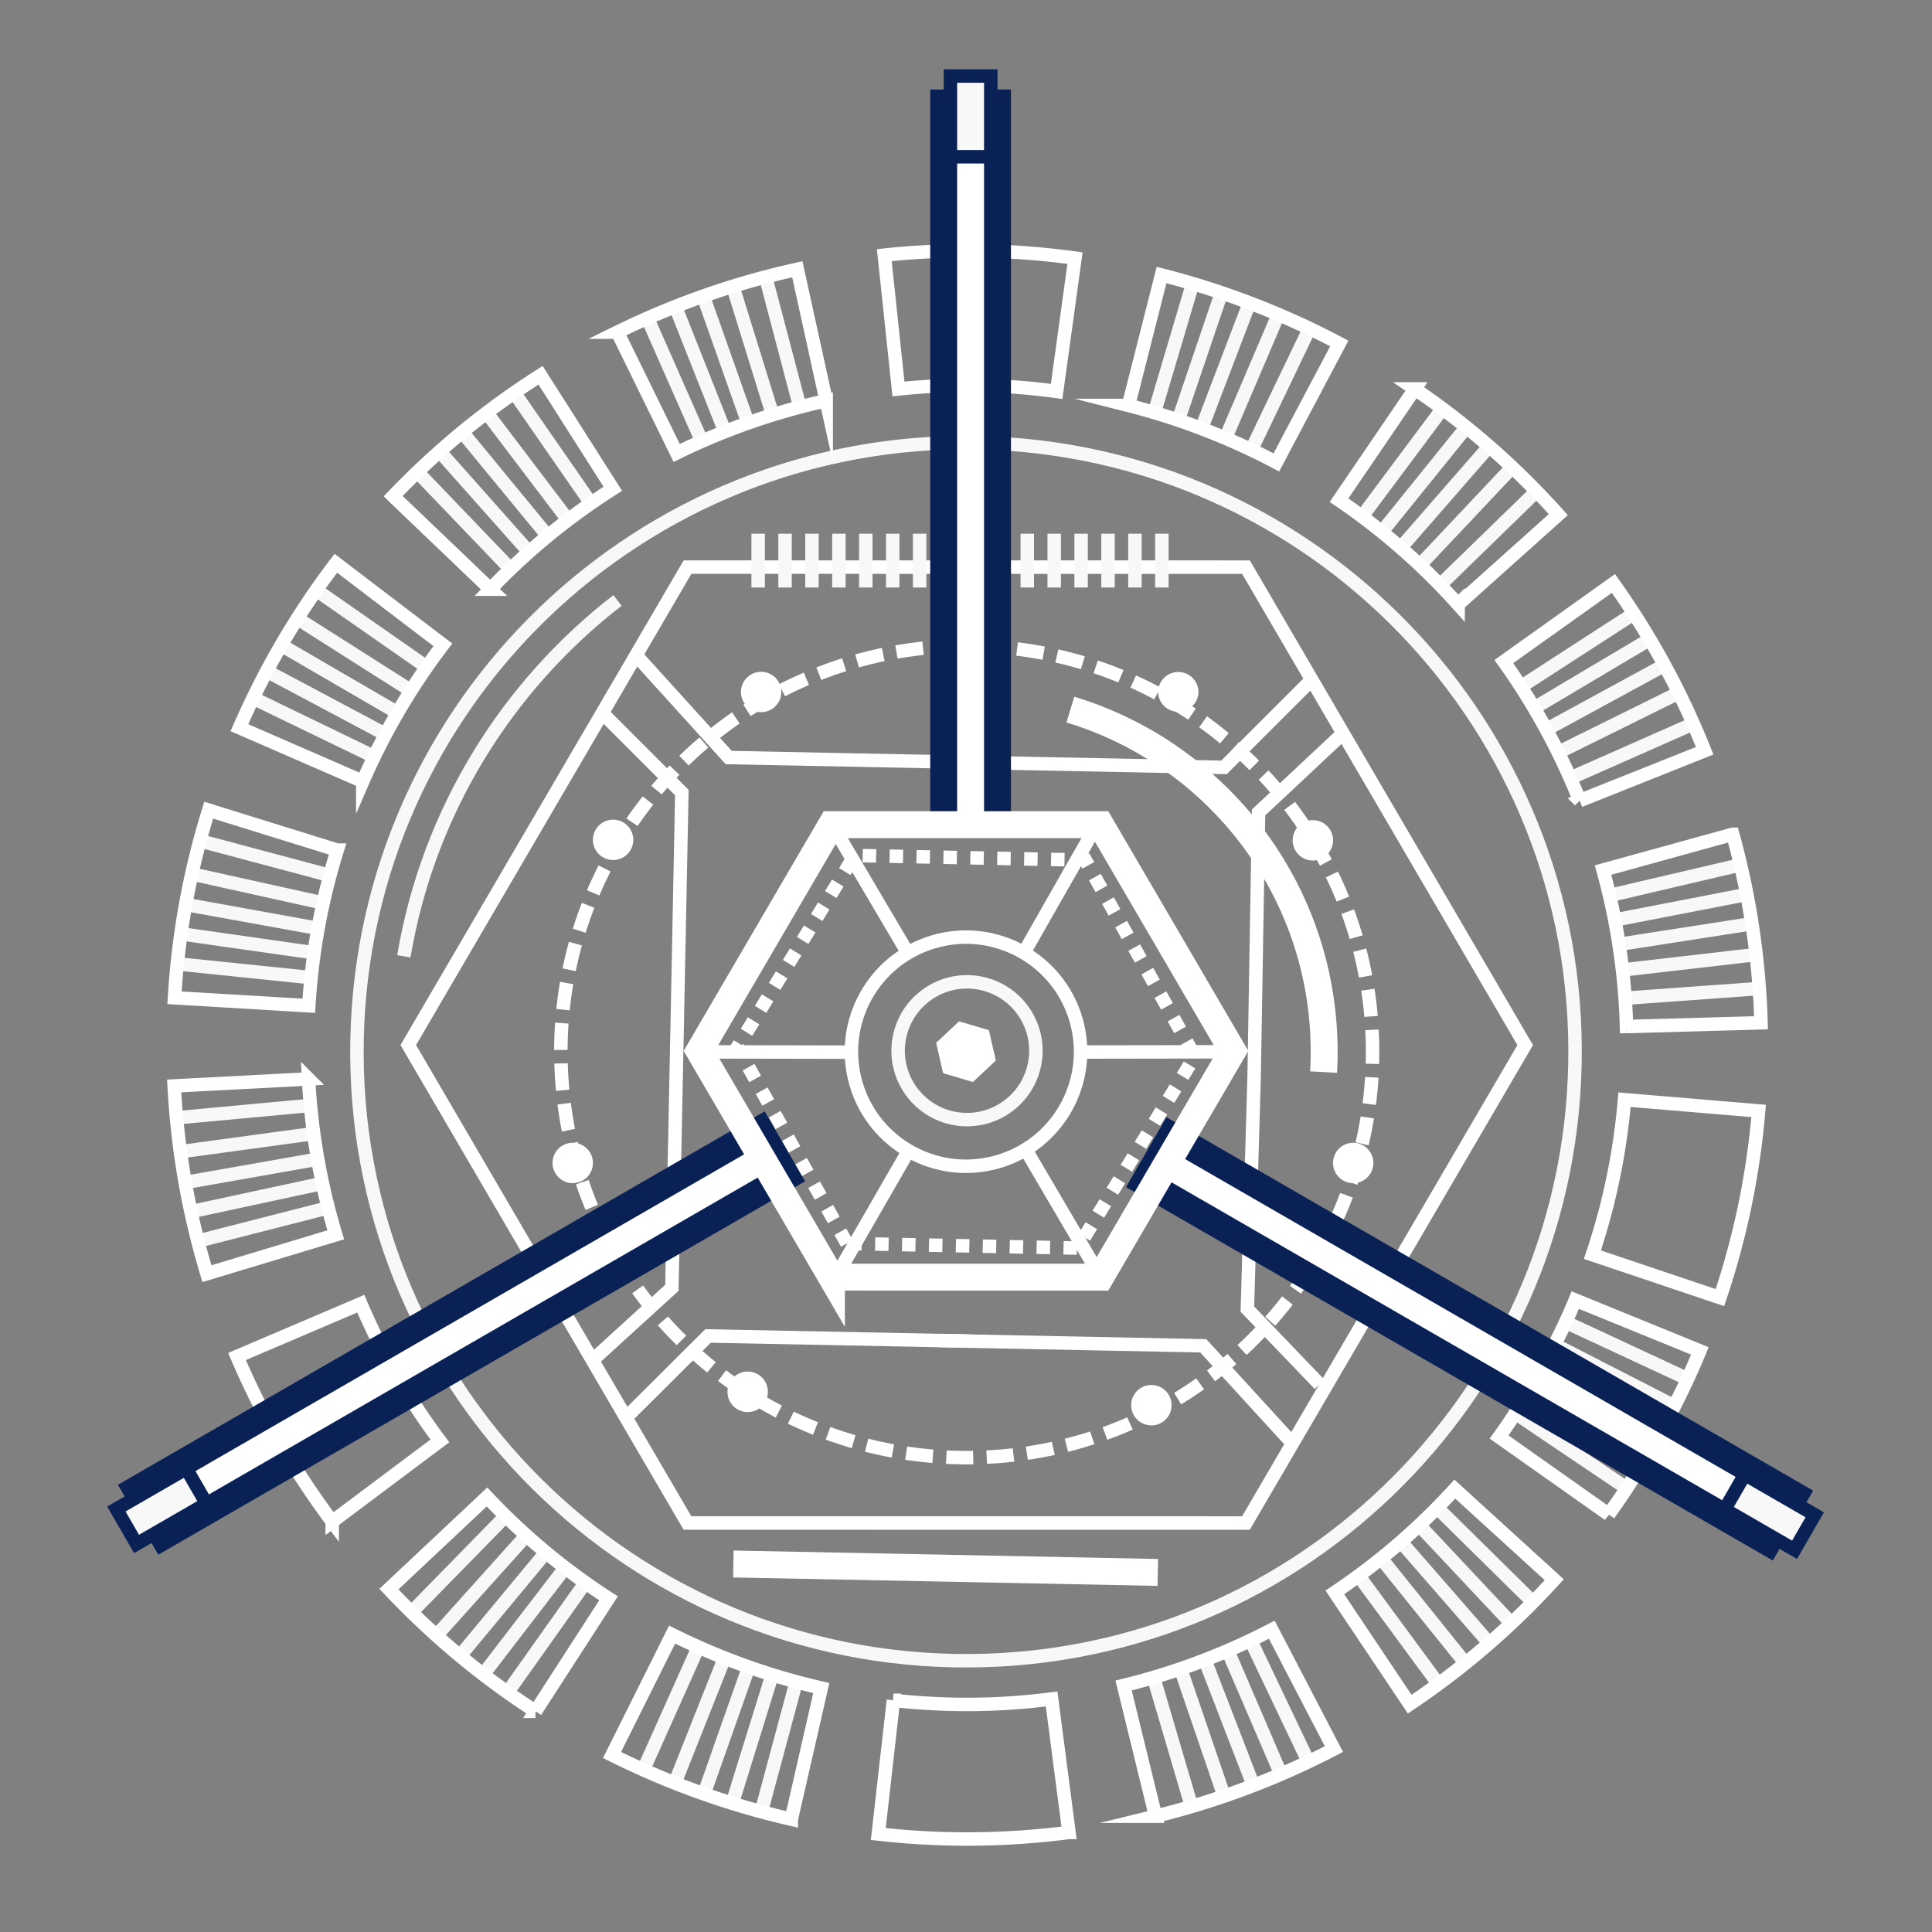 <svg xmlns="http://www.w3.org/2000/svg" width="575" height="575" preserveAspectRatio="xMidYMid slice"><rect width="100%" height="100%" fill="#808080" stroke="none"/><defs><clipPath id="a"><path d="M0 0h575v575H0z"/></clipPath></defs><g clip-path="url(#a)"><g display="block"><path fill="none" stroke="#FFF" stroke-dasharray="8.01 4.005" stroke-miterlimit="10" stroke-width="4.005" d="M408.431 308.618c2.437 66.669-49.635 122.689-116.304 125.126-66.669 2.436-122.688-49.635-125.125-116.304-2.436-66.669 49.634-122.69 116.303-125.126 66.669-2.436 122.69 49.635 125.126 116.304z"/><path fill="none" stroke="#FFF" stroke-miterlimit="10" stroke-width="8.01" d="M318.562 211.188c42.292 12.806 73.762 51.327 75.465 97.957.123 3.343.088 6.657-.094 9.933"/><path fill="none" stroke="#F8F8F8" stroke-miterlimit="10" stroke-width="4.005" d="M468.735 316.603c-1.991 100.093-84.747 179.621-184.84 177.63-100.093-1.991-179.62-84.745-177.629-184.838 1.99-100.093 84.745-179.621 184.838-177.63 100.093 1.99 179.622 84.745 177.631 184.838zm-348.541-31.99c7.242-43.011 30.618-80.406 63.586-105.902"/><path d="M289.137 314.402s0 0 0 0zm0 0s0 0 0 0z" fill="none" stroke="#FFF" stroke-miterlimit="10" stroke-width="4.005"/><path fill="none" stroke="#F8F8F8" stroke-miterlimit="10" stroke-width="4.005" d="M108.308 207.088s0 0 0 0z"/><path fill="none" stroke="#FFF" stroke-miterlimit="10" stroke-width="4.005" d="M252.074 171.176s0 0 0 0zm-70.485 321.015s0 0 0 0zm285.103-73.281s0 0 0 0zm-295.303 73.765s0 0 0 0zm80.2-323.442s0 0 0 0z"/><path fill="none" stroke="#F8F8F8" stroke-miterlimit="10" stroke-width="4.005" d="M467.176 429.11s0 0 0 0z"/><path fill="none" stroke="#FFF" stroke-miterlimit="10" stroke-width="4.005" d="M399.572 218.378l-24.997 23.417-1.326 78.825-2.005 68.995L392.726 412M286.041 226.84l78.241 1.551 26.659-26.64"/><path fill="none" stroke="#FFF" stroke-miterlimit="10" stroke-width="4.005" d="M295.589 227.056l-9.549-.216-69.16-1.383-27.017-29.825m-10.318 16.861l23.385 23.385-1.373 68.703-1.598 78.706-24.143 22.006m9.711 17.39l25.191-25.076 78.242 1.55"/><path fill="none" stroke="#FFF" stroke-miterlimit="10" stroke-width="4.005" d="M383.844 428.666l-25.726-28.125-69.159-1.384-9.548-.215"/><path fill="none" stroke="#FFF" stroke-miterlimit="10" stroke-width="8.01" d="M344.586 467.984l-126.326-2.512"/><path fill="none" stroke="#FFF" stroke-miterlimit="10" stroke-width="4.005" d="M320.255 303.534c5.228 18.09-5.2 36.993-23.29 42.22-18.09 5.228-36.993-5.199-42.22-23.289-5.228-18.091 5.199-36.993 23.29-42.221 18.09-5.228 36.992 5.2 42.22 23.29zm-94.921-195.233s0 0 0 0z"/><path fill="none" stroke="#F8F8F8" stroke-miterlimit="10" stroke-width="4.005" d="M470.56 423.707s0 0 0 0z"/><path fill="none" stroke="#FFF" stroke-dasharray="4.005 4.005" stroke-miterlimit="10" stroke-width="4.005" d="M252.051 370.083l-32.583-58.408 34.879-57.064 68.68 1.366 32.581 58.406-34.878 57.066-68.679-1.366z"/><path fill="#FFF" d="M289.562 322.031l-8.88-2.639-2.062-9.031 6.818-6.392 8.88 2.638 2.062 9.031-6.818 6.393z"/><path fill="none" stroke="#FFF" stroke-miterlimit="10" stroke-width="4.005" d="M204.609 453.281l-83.098-142.249 83.107-142.246 166.206.005 83.099 142.25-83.108 142.245-166.206-.005z"/><path fill="none" stroke="#F8F8F8" stroke-dasharray="4.005 4.005" stroke-miterlimit="10" stroke-width="16.02" d="M223.637 166.849h128.159"/><path fill="none" stroke="#F8F8F8" stroke-miterlimit="10" stroke-width="4.005" d="M307.589 318.079c2.962-10.928-3.496-22.188-14.425-25.15-10.928-2.962-22.189 3.497-25.151 14.425-2.962 10.929 3.497 22.188 14.425 25.15 10.929 2.962 22.189-3.496 25.151-14.425z"/></g><g display="block" fill="none" stroke-miterlimit="10" stroke-width="4.005"><path stroke="#F8F8F8" d="M205.682 119.739s0 0 0 0z"/><path stroke="#FFF" d="M96.624 393.163s0 0 0 0z"/><path stroke="#F8F8F8" d="M211.309 111.219s0 0 0 0z"/><path stroke="#FFF" d="M370.048 502.22s0 0 0 0zM88.104 387.535s0 0 0 0z"/><path stroke="#F8F8F8" d="M364.42 510.74s0 0 0 0zm101.527-117.245l36.315 16.888m-3.95 8.082l-35.64-18.266m-3.473 6.474l34.928 19.592m8.136-15.883l-11.938-5.552m-6.388 37.97l-33.204-22.39m38.701 13.85l-34.133-20.948m-27.573 35.407l28.52 28.118m-6.438 6.283l-27.42-29.19m-5.449 4.93l26.302 30.198m13.005-12.221l-9.376-9.242m-18.786 33.609l-23.738-32.256m31.788 26.06l-25.099-31.207M97.689 359.449l-38.8 9.928m-2.061-8.757l39.15-8.432m-1.412-7.211l-39.438 6.955m3.762 17.445l12.752-3.264m-19.099-33.431l39.876-3.696m-38.722 13.787l39.682-5.404m-.797-46.397l-39.838-4.116m1.099-8.93l39.648 5.642m1.172-7.253l-39.408-7.126m-2.51 17.667l13.096 1.354m-6.349-37.978l38.692 10.336m-41.101-.469l39.098 8.668m15.17-43.56l-36.05-17.448m4.075-8.02l35.352 18.816m3.574-6.42l-34.62-20.13m10.445-16.377l32.852 22.904m-38.481-14.449l33.804 21.474m29.643-36.202l-27.718-28.908m6.612-6.099l26.588 29.948m5.586-4.774l-25.444-30.926m-13.341 11.851l9.11 9.502m19.723-33.068l22.822 32.91m-31.041-26.943l24.212 31.9m39.82-23.395l-16.168-36.64m8.299-3.472l14.751 37.232m6.88-2.577l-13.342-37.76m-16.588 6.577l5.314 12.044m29.838-24.335l10.2 38.728m-19.963-35.931l11.851 38.254"/><path stroke="#FFF" d="M358.454 109.031s0 0 0 0z"/><path stroke="#F8F8F8" d="M343.562 122.799l11.401-38.392m8.573 2.726l-12.864 37.926m6.911 2.49l14.28-37.414m-16.9-5.728l-3.748 12.62m38.496.772l-17.302 36.12m8.049-40.31l-15.736 36.828m59.363 15.512s0 0 0 0zm-18.728 7.782l23.95-32.098m7.106 5.518l-25.164 31.156m5.629 4.723l26.315-30.188m-13.885-11.21l-7.873 10.552m35.863 14.01l-28.704 27.93m21.466-35.055l-27.48 29.134m50.329 35.402s0 0 0 0zm-20.267.778l33.622-21.758m4.742 7.645l-34.431 20.454m3.633 6.386l35.174-19.146m-9.118-15.339l-11.052 7.152m28.749 25.614l-36.628 16.196m32.321-25.395l-35.898 17.752M370.34 508.375s0 0 0 0zm1.854-20.196l17.218 36.158m-8.194 3.711l-15.819-36.792m-6.804 2.774l14.426 37.36m16.392-7.052l-5.66-11.886m-29.124 25.185l-11.313-38.416m20.992 35.338l-12.949-37.896M498.36 272.629s0 0 0 0zm-19.339-6.109l38.994-9.128m1.882 8.796l-39.316 7.628m1.265 7.237l39.572-6.144m-3.402-17.519l-12.818 3.002m18.411 33.815l-39.946 2.88m38.998-12.992l-39.784 4.588M236.976 500.514l-10.4 38.674m-8.641-2.502l11.876-38.248m-6.976-2.309l-13.304 37.773m17.044 5.287l3.419-12.712m-38.502.226l16.356-36.556m-6.999 40.504l14.774-37.223m-41.409-22.409l-23.16 32.673m-7.237-5.343l24.396-31.76m-5.742-4.583l-25.572 30.821m14.155 10.866l7.614-10.74m-36.196-13.133l28.014-28.62m-20.604 35.567l26.76-29.794"/><path stroke="#FFF" d="M198.647 529.782a240.392 240.392 0 01-16.495-7.466l17.88-35.833c14.035 6.994 29.144 12.419 44.398 15.906l-8.917 39.042a238.344 238.344 0 01-36.866-11.649zm-39.28-20.461a234.677 234.677 0 01-43.613-36.372l29.183-27.422a194.9 194.9 0 0036.17 30.159l-21.74 33.635zm102.024 36.516l4.508-39.792a195.412 195.412 0 0047.084-.398l5.162 39.713a235.061 235.061 0 01-56.754.477zm-162.52-92.979a237.342 237.342 0 01-28.33-49.138l36.834-15.714a197.13 197.13 0 0023.547 40.836l-32.051 24.016zm245.053 87.68l-9.524-38.897a197.547 197.547 0 0044.113-16.606l18.485 35.525a237.404 237.404 0 01-53.074 19.978zM61.588 379.073a236.504 236.504 0 01-9.753-55.874l39.998-2.089a196.191 196.191 0 008.1 46.396l-38.345 11.567zm357.97 128.121l-22.284-33.271a195.84 195.84 0 0035.701-30.737l29.6 26.971a235.468 235.468 0 01-43.017 37.037zM51.928 296.953a235.504 235.504 0 0110.194-55.829l38.244 11.885a195.399 195.399 0 00-8.456 46.325l-39.982-2.381zm426.845 153.761l-32.621-23.033c9.193-12.695 18.136-29.626 22.673-40.751l37.085 15.12c-6.049 14.834-16.063 33.378-27.137 48.664zM107.975 232.557l-36.723-15.988c7.593-17.44 17.249-33.903 28.699-48.931l31.858 24.275c-9.508 12.471-17.524 26.144-23.834 40.644zm365.947 140.857a195.744 195.744 0 009.565-46.124l39.912 3.341a236.253 236.253 0 01-11.519 55.557l-37.958-12.774zm-327.974-198.06l-28.94-27.681a236.132 236.132 0 0143.878-35.991l21.498 33.792a196.21 196.21 0 00-36.436 29.88zm338.134 130.164a195.969 195.969 0 00-6.987-46.569l38.606-10.651a236.163 236.163 0 018.416 56.098l-40.035 1.122zM201.397 134.811l-17.633-35.958a237.659 237.659 0 0153.533-18.711l8.598 39.116a197.506 197.506 0 00-44.498 15.553zm268.751 103.47a197.471 197.471 0 00-22.574-41.385l32.615-23.245a237.457 237.457 0 0127.156 49.792l-37.197 14.838zM267.399 115.765l-4.22-39.827a235.04 235.04 0 0156.761.885l-5.466 39.675a194.898 194.898 0 00-47.075-.733zm166.563 64.119a194.988 194.988 0 00-35.437-31.023l22.545-33.104a235.194 235.194 0 0142.72 37.402l-29.828 26.725zm-98.111-59.215l9.849-38.82c18.209 4.618 36.214 11.548 52.895 20.371l-18.727 35.403c-13.876-7.341-28.881-13.116-44.017-16.954z"/></g><g display="block"><path fill="#FFF" d="M280.858 30.64h16.02v214.266h-16.02V30.64z"/><path fill="#0A2155" d="M292.873 242.15h-8.01V34.645h8.01V242.15zm8.01-215.515h-24.03v222.274h24.03V26.635z"/><path fill="#FFF" d="M40.568 443.37l185.559-107.133 8.009 13.873L48.578 457.243l-8.01-13.873z"/><path fill="#0A2155" d="M224.66 341.708l4.005 6.936L50.042 451.772l-4.005-6.937L224.66 341.708zm2.932-10.942l-6.938 4.005L42.032 437.899l-6.937 4.005 4.005 6.936 4.006 6.937 4.005 6.937 6.936-4.005 178.622-103.128 6.938-4.004-4.005-6.937-4.006-6.937-4.004-6.937z"/><path fill="#F8F8F8" d="M282.86 22.63h12.016v24.03H282.86V22.63z"/><path fill="#0A2155" d="M292.874 44.658h-8.01V24.634h8.01v20.024zm4.005-24.031h-16.02v28.036h16.02V20.627z"/><path fill="#F8F8F8" d="M34.633 449.108l20.81-12.015 6.006 10.407-20.81 12.013-6.006-10.405z"/><path fill="#0A2155" d="M54.71 439.829l4.004 6.937-17.342 10.012-4.005-6.937 17.343-10.012zm1.466-5.471l-3.468 2.002-17.343 10.013-3.469 2.003 2.004 3.467 4.004 6.937 2.002 3.468 3.47-2.001 17.341-10.013 3.469-2.003-2.002-3.468-4.006-6.937-2.002-3.468z"/><path fill="#FFF" d="M340.599 351.844l8.01-13.874 185.558 107.133-8.009 13.873-185.559-107.132z"/><path fill="#0A2155" d="M350.075 343.441l178.621 103.127-4.005 6.937L346.07 350.377l4.005-6.936zm-2.932-10.942l-4.005 6.937-4.005 6.937-4.005 6.936 6.937 4.005 178.622 103.128 6.936 4.005 4.005-6.937 4.005-6.937 4.005-6.937-6.937-4.005L354.08 336.504l-6.937-4.005z"/><path fill="#F8F8F8" d="M513.286 449.233l6.006-10.405 20.81 12.013-6.006 10.407-20.81-12.015z"/><path fill="#0A2155" d="M520.025 441.563l17.342 10.012-4.005 6.937-17.341-10.012 4.004-6.937zm-1.465-5.471l-2.003 3.468-4.005 6.937-2.003 3.469 3.468 2.002 17.343 10.012 3.468 2.003 2.003-3.469 4.004-6.937 2.004-3.468-3.469-2.002-17.341-10.013-3.469-2.002z"/></g><g display="block" fill="none" stroke="#FFF" stroke-miterlimit="10"><path stroke-width="4.005" d="M326.39 245.549l-21.78 38.225m-96.305 29.276l45.251.093m-5.177 67.569l21.767-37.814m35.298-.483l21.921 37.326"/><path stroke-width="8.01" d="M247.452 380.103l-39.334-67.334 39.338-67.328 80.092.004 39.334 67.331-39.338 67.331-80.092-.004z"/><path stroke-width="4.005" d="M247.892 245.853l22.186 37.619m51.6 29.629l45.168-.073"/></g><path fill="#FFF" d="M356.688 206.074a6.009 6.009 0 01-12.013-.246 6.008 6.008 0 0112.013.246zm40.049 44.054a6.008 6.008 0 11-12.012-.246 6.008 6.008 0 0112.012.246zm12.015 96.12a6.008 6.008 0 11-12.014-.248 6.008 6.008 0 0112.014.248zm-232.288 0a6.007 6.007 0 11-5.883-6.13 6.008 6.008 0 015.883 6.13zm40.052 67.836a6.007 6.007 0 016.131-5.881 6.005 6.005 0 015.882 6.129 6.008 6.008 0 11-12.013-.248zm120.149 4.005a6.005 6.005 0 016.129-5.881 6.008 6.008 0 11-6.129 5.881zM220.521 205.827a6.007 6.007 0 115.882 6.13 6.007 6.007 0 01-5.882-6.13zm-44.055 44.054a6.008 6.008 0 1112.013.248 6.008 6.008 0 01-12.013-.248z" display="block"/></g></svg>
